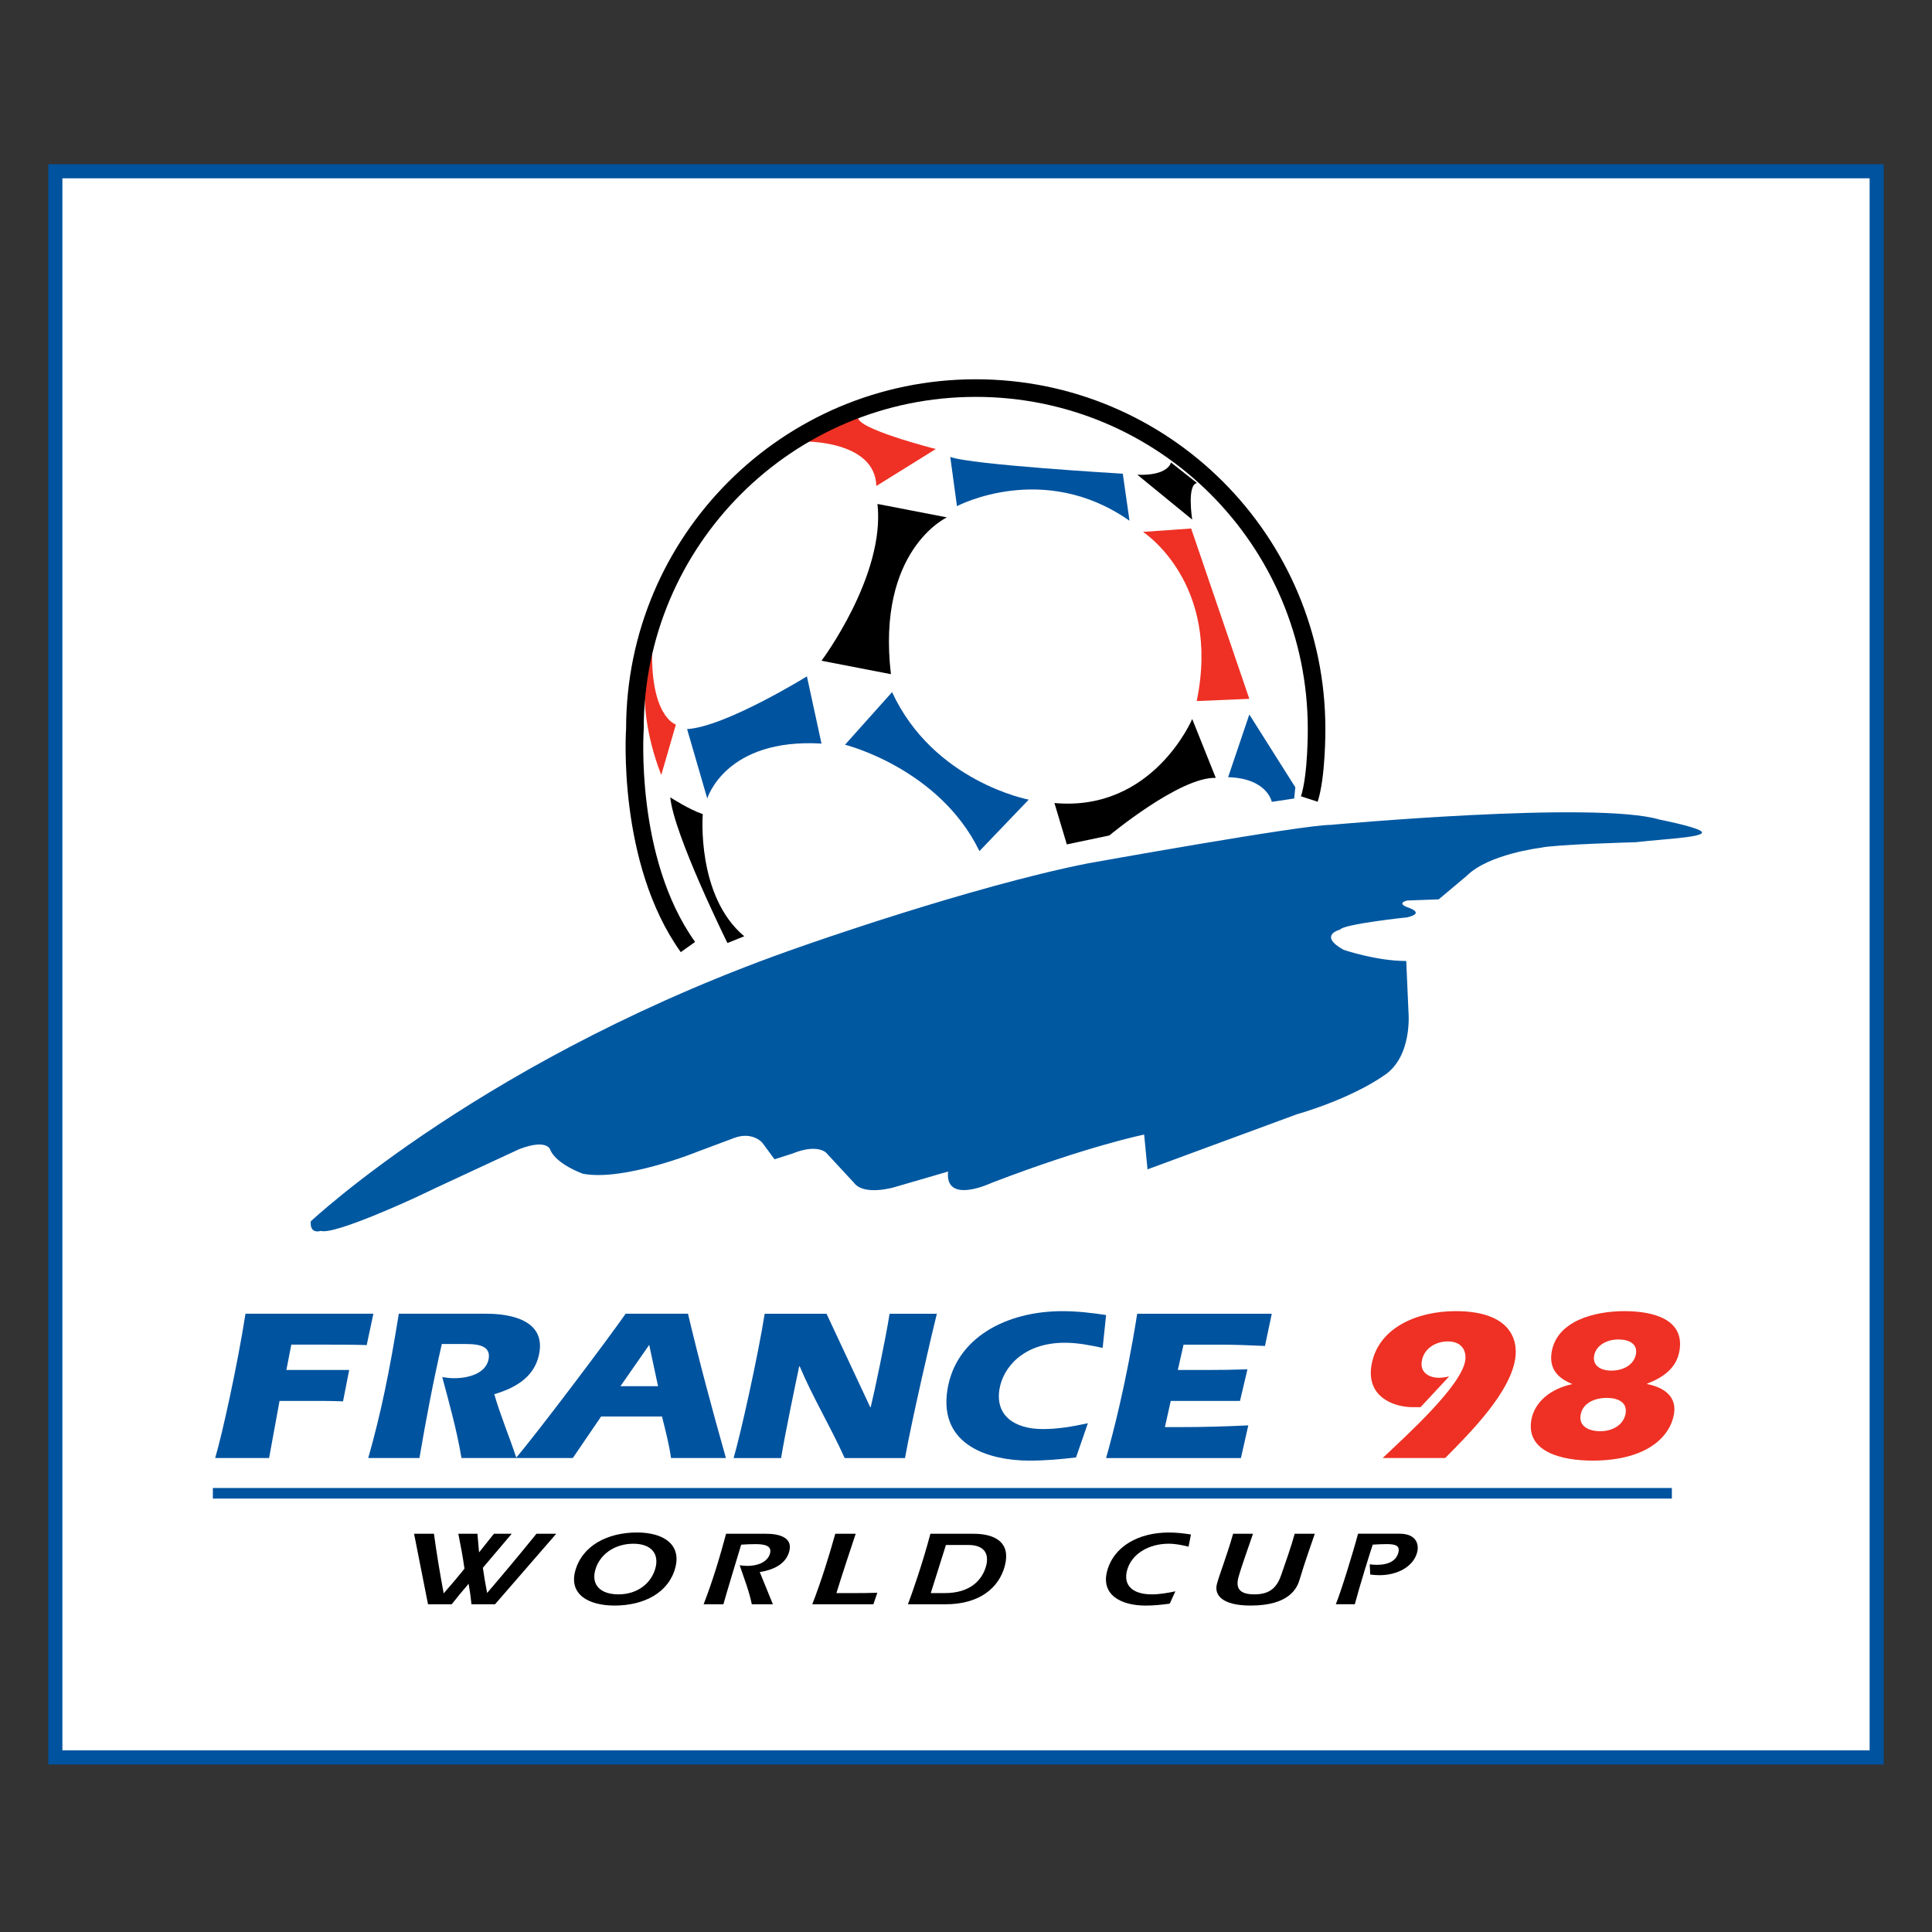 <?xml version="1.0" encoding="UTF-8" standalone="no"?>
<svg
   xmlns:dc="http://purl.org/dc/elements/1.1/"
   xmlns:cc="http://creativecommons.org/ns#"
   xmlns:rdf="http://www.w3.org/1999/02/22-rdf-syntax-ns#"
   xmlns:svg="http://www.w3.org/2000/svg"
   xmlns="http://www.w3.org/2000/svg"
   xmlns:sodipodi="http://sodipodi.sourceforge.net/DTD/sodipodi-0.dtd"
   xmlns:inkscape="http://www.inkscape.org/namespaces/inkscape"
   version="1.1"
   id="Layer_1"
   x="0px"
   y="0px"
   viewBox="0 0 1000 1000"
   xml:space="preserve"
   sodipodi:docname="1998 - France.svg"
   width="1000"
   height="1000"
   inkscape:version="1.0.1 (3bc2e813f5, 2020-09-07)"><rect x="0" y="0" width="1000" height="1000" fill="#333333" stroke="none"/><defs
   id="defs71" /><sodipodi:namedview
   pagecolor="#ffffff"
   bordercolor="#666666"
   borderopacity="1"
   objecttolerance="10"
   gridtolerance="10"
   guidetolerance="10"
   inkscape:pageopacity="0"
   inkscape:pageshadow="2"
   inkscape:window-width="1920"
   inkscape:window-height="1017"
   id="namedview69"
   showgrid="false"
   inkscape:zoom="0.827"
   inkscape:cx="500"
   inkscape:cy="500"
   inkscape:window-x="-8"
   inkscape:window-y="-8"
   inkscape:window-maximized="1"
   inkscape:current-layer="Layer_1"
   inkscape:document-rotation="0" />
<g
   id="g931"
   transform="matrix(9.788,0,0,9.788,-286.734,-91.847)"><g
     id="g66">
	<polygon
   style="clip-rule:evenodd;fill:#ffffff;fill-rule:evenodd"
   points="32.221,18.44 128.535,18.44 128.535,102.315 32.221,102.315 "
   id="polygon2" />
	<path
   style="fill:#00539f"
   d="m 31.849,18.068 h 97.059 v 84.621 H 31.849 V 102.316 18.44 Z m 0.745,0.745 v 83.129 h 95.568 V 18.813 Z"
   id="path4" />
	<path
   style="clip-rule:evenodd;fill:#ee3124;fill-rule:evenodd"
   d="M 64.263,50.366 65.035,47.7 c 0,0 -1.422,-0.417 -1.244,-4.326 0,0 -1.184,2.727 0.472,6.992 z"
   id="path6" />
	<path
   style="clip-rule:evenodd;fill-rule:evenodd"
   d="m 64.74,51.548 c 0,0 1.006,0.65 1.717,0.888 0,0 -0.351,4.326 2.193,6.459 l -0.889,0.355 c 0.001,0 -2.843,-5.747 -3.021,-7.702 z"
   id="path8" />
	<path
   style="clip-rule:evenodd;fill:#00539f;fill-rule:evenodd"
   d="m 66.695,51.609 c 0,0 0.949,-3.204 6.041,-2.904 l -0.771,-3.554 c 0,0 -4.32,2.671 -6.336,2.788 z"
   id="path10" />
	<path
   style="clip-rule:evenodd;fill:#00539f;fill-rule:evenodd"
   d="m 97.792,51.015 -0.061,0.594 -1.183,0.178 c 0,0 -0.233,-1.244 -2.309,-1.305 l 1.121,-3.315 z"
   id="path12" />
	<path
   style="clip-rule:evenodd;fill-rule:evenodd"
   d="m 89.44,34.489 2.899,2.371 c 0,0 -0.292,-1.842 0.252,-1.935 l -1.374,-1.086 c 0.001,0 -0.121,0.711 -1.777,0.65 z"
   id="path14" />
	<path
   style="clip-rule:evenodd;fill:#ee3124;fill-rule:evenodd"
   d="m 75.636,35.083 3.144,-1.955 c 0,0 -4.435,-1.122 -4.088,-1.725 l -1.621,0.431 -1.118,0.901 c -0.001,10e-4 3.621,-0.023 3.683,2.348 z"
   id="path16" />
	<path
   style="clip-rule:evenodd;fill:#00539f;fill-rule:evenodd"
   d="m 79.545,33.545 0.355,2.604 c 0,0 4.564,-2.427 9.124,0.772 l -0.355,-2.488 c 0,10e-4 -8.058,-0.471 -9.124,-0.888 z"
   id="path18" />
	<path
   style="clip-rule:evenodd;fill-rule:evenodd"
   d="m 76.407,45.035 -3.671,-0.711 c 0,0 3.377,-4.498 2.961,-8.291 l 3.67,0.71 c 0,10e-4 -3.731,1.716 -2.96,8.292 z"
   id="path20" />
	<path
   style="clip-rule:evenodd;fill:#00539f;fill-rule:evenodd"
   d="m 83.693,51.67 c 0,0 -5.031,-0.944 -7.225,-5.686 l -2.488,2.782 c 0,0 4.977,1.238 7.108,5.625 z"
   id="path22" />
	<path
   style="clip-rule:evenodd;fill:#ee3124;fill-rule:evenodd"
   d="m 92.578,46.456 2.782,-0.117 -3.076,-9.007 -2.549,0.178 c 0,0 4.143,2.665 2.843,8.946 z"
   id="path24" />
	<path
   style="clip-rule:evenodd;fill-rule:evenodd"
   d="m 92.34,47.406 c 0,0 -2.077,4.92 -7.286,4.442 l 0.655,2.188 2.249,-0.472 c 0,0 3.729,-3.107 5.628,-3.046 z"
   id="path26" />
	<path
   style="clip-rule:evenodd;fill:#0058a1;fill-rule:evenodd"
   d="m 45.727,73.972 c 0,0 9.329,-8.797 26.033,-14.571 0,0 8.796,-3.11 15.016,-4.353 0,0 11.361,-2.044 12.884,-2.044 0,0 14.009,-1.288 17.393,-0.28 0,0 1.817,0.357 2.182,0.602 0.49,0.33 -1.961,0.417 -3.438,0.595 0,0 -4.32,0.116 -5.031,0.294 0,0 -2.751,0.326 -3.909,1.483 l -1.482,1.244 -1.661,0.061 c 0,0 -0.594,0.123 0,0.356 0,0 1.005,0.299 0,0.533 0,0 -3.376,0.356 -3.554,0.65 0,0 -1.188,0.294 0.178,1.066 0,0 1.722,0.594 3.32,0.594 l 0.117,2.666 c 0,0 0.248,2.452 -1.36,3.432 0,0 -1.544,1.127 -4.565,2.016 l -7.874,2.904 -0.178,-1.839 c 0,0 -2.966,0.595 -8.058,2.55 0,0 -2.488,1.183 -2.31,-0.595 l -2.843,0.828 c 0,0 -1.6,0.477 -2.133,-0.233 l -1.482,-1.6 c 0,0 -0.479,-0.478 -1.777,0.056 l -0.944,0.3 -0.655,-0.889 c 0,0 -0.527,-0.594 -1.477,-0.238 l -1.899,0.71 c 0,0 -3.904,1.594 -6.098,1.183 0,0 -1.366,-0.478 -1.722,-1.243 0,0 -0.111,-0.645 -1.654,-0.056 0,0 -4.981,2.306 -5.453,2.543 0,0 -4.32,2.011 -5.031,1.777 -0.002,-0.002 -0.591,0.209 -0.535,-0.502 z"
   id="path28" />
	<path
   style="clip-rule:evenodd;fill:#00539f;fill-rule:evenodd"
   d="m 44.438,81.83 h 3.322 l -0.326,1.659 C 46.875,83.465 46.3,83.465 45.738,83.465 h -1.661 l -0.553,3.021 h -2.851 c 0.358,-1.202 1.16,-4.805 1.603,-7.631 h 6.764 l -0.354,1.658 C 47.957,80.489 47.225,80.489 46.493,80.489 H 44.7 Z"
   id="path30" />
	<path
   style="clip-rule:evenodd;fill:#00539f;fill-rule:evenodd"
   d="m 52.658,80.457 c -0.459,2.002 -0.84,4.016 -1.183,6.029 h -2.708 c 0.674,-2.368 1.125,-4.576 1.617,-7.631 h 4.618 c 0.628,0 3.13,0.057 2.821,2.024 -0.189,1.202 -1.103,1.854 -2.391,2.231 0.33,1.144 0.799,2.242 1.17,3.375 h -2.904 c -0.242,-1.453 -0.637,-2.86 -1.016,-4.279 0.205,0.034 0.423,0.058 0.633,0.058 0.758,0 1.7,-0.252 1.824,-1.041 0.121,-0.767 -0.756,-0.767 -1.357,-0.767 h -1.124 z"
   id="path32" />
	<path
   style="clip-rule:evenodd;fill:#00539f;fill-rule:evenodd"
   d="m 61.082,84.289 -1.497,2.197 h -3.009 c 1.139,-1.339 4.873,-6.293 5.803,-7.631 h 3.297 c 0.606,2.563 1.291,5.102 2.006,7.631 H 64.779 C 64.674,85.742 64.485,85.022 64.3,84.289 Z m 3.011,-1.601 -0.468,-2.185 -1.521,2.185 z"
   id="path34" />
	<path
   style="clip-rule:evenodd;fill:#00539f;fill-rule:evenodd"
   d="m 75.313,83.797 h 0.025 c 0.181,-0.731 0.789,-3.604 0.999,-4.941 h 2.499 c -0.201,0.778 -1.33,5.629 -1.684,7.631 H 73.961 C 73.215,84.828 72.259,83.25 71.584,81.636 h -0.026 c -0.147,0.686 -0.778,3.707 -0.958,4.851 h -2.512 c 0.36,-1.213 1.299,-5.434 1.643,-7.631 h 3.271 z"
   id="path36" />
	<path
   style="clip-rule:evenodd;fill:#00539f;fill-rule:evenodd"
   d="m 86.197,86.452 c -0.814,0.102 -1.649,0.171 -2.459,0.171 -2.055,0 -4.813,-0.755 -4.344,-3.741 0.436,-2.779 3.139,-4.163 6.082,-4.163 0.785,0 1.556,0.091 2.31,0.205 l -0.183,1.739 c -0.645,-0.138 -1.304,-0.274 -1.997,-0.274 -2.211,0 -3.282,1.326 -3.462,2.47 -0.219,1.396 0.81,2.095 2.3,2.095 0.798,0 1.592,-0.138 2.378,-0.309 z"
   id="path38" />
	<path
   style="clip-rule:evenodd;fill:#00539f;fill-rule:evenodd"
   d="m 96.547,78.855 -0.359,1.704 C 95.395,80.525 94.603,80.49 93.818,80.49 h -1.936 l -0.303,1.34 h 1.492 c 0.732,0 1.454,-0.012 2.189,-0.035 l -0.393,1.671 h -3.662 l -0.309,1.384 h 0.863 c 1.177,0 2.359,-0.034 3.546,-0.091 l -0.389,1.728 h -7.13 c 0.354,-1.259 1.064,-3.948 1.644,-7.631 h 7.117 z"
   id="path40" />
	<path
   style="clip-rule:evenodd;fill:#ee3124;fill-rule:evenodd"
   d="m 102.409,86.486 c 1.245,-1.179 4.155,-3.799 4.367,-5.148 0.088,-0.561 -0.22,-1.019 -0.913,-1.019 -0.706,0 -1.296,0.424 -1.382,1.053 -0.098,0.538 0.321,0.869 0.91,0.869 0.183,0 0.358,-0.034 0.534,-0.068 l -1.512,1.624 h -0.405 c -1.007,0 -2.453,-0.537 -2.194,-2.185 0.314,-2.002 2.404,-2.894 4.457,-2.894 2.787,0 3.324,1.406 3.148,2.528 -0.28,1.784 -2.317,3.843 -3.701,5.239 h -3.309 z"
   id="path42" />
	<path
   style="clip-rule:evenodd;fill:#ee3124;fill-rule:evenodd"
   d="m 118.111,80.789 c -0.142,0.903 -0.812,1.418 -1.716,1.762 l -0.003,0.022 c 0.889,0.172 1.572,0.652 1.428,1.567 -0.186,1.179 -1.397,2.482 -4.314,2.482 -1.569,0 -3.503,-0.435 -3.238,-2.117 0.158,-1.006 1.064,-1.692 2.146,-1.921 l 0.003,-0.023 c -0.774,-0.309 -1.204,-0.823 -1.073,-1.658 0.263,-1.67 2.267,-2.185 3.849,-2.185 1.569,10e-4 3.174,0.446 2.918,2.071 z m -5.235,3.432 c -0.092,0.584 0.43,0.847 1.045,0.847 0.653,0 1.244,-0.343 1.339,-0.949 0.091,-0.572 -0.395,-0.813 -0.997,-0.813 -0.667,0 -1.287,0.286 -1.387,0.915 z m 0.715,-3.134 c -0.081,0.515 0.35,0.776 0.912,0.776 0.667,0 1.216,-0.331 1.304,-0.892 0.083,-0.526 -0.365,-0.755 -0.94,-0.755 -0.642,0.001 -1.193,0.344 -1.276,0.871 z"
   id="path44" />
	<path
   style="clip-rule:evenodd;fill-rule:evenodd"
   d="m 51.191,90.49 h 1.051 c 0.145,1.058 0.318,2.108 0.515,3.153 0.376,-0.431 0.747,-0.866 1.099,-1.308 -0.086,-0.62 -0.201,-1.235 -0.325,-1.846 h 1.011 l 0.084,0.973 h 0.014 l 0.774,-0.973 h 0.941 l -1.526,1.801 c 0.063,0.447 0.14,0.895 0.225,1.33 0.889,-1.034 1.759,-2.079 2.609,-3.131 h 1.046 l -3.237,3.73 h -1.246 c -0.035,-0.363 -0.086,-0.727 -0.15,-1.085 -0.309,0.358 -0.612,0.722 -0.895,1.085 h -1.253 z"
   id="path46" />
	<path
   style="clip-rule:evenodd;fill-rule:evenodd"
   d="m 65.007,92.28 c -0.349,1.325 -1.649,2.007 -3.214,2.007 -1.397,0 -2.402,-0.599 -2.084,-1.812 0.352,-1.337 1.688,-2.052 3.273,-2.052 1.419,0.001 2.344,0.644 2.025,1.857 z m -4.241,0.151 c -0.201,0.767 0.284,1.264 1.232,1.264 1.024,0 1.75,-0.604 1.959,-1.398 0.195,-0.742 -0.217,-1.279 -1.165,-1.279 -1.038,-0.001 -1.813,0.602 -2.026,1.413 z"
   id="path48" />
	<path
   style="clip-rule:evenodd;fill-rule:evenodd"
   d="m 70.166,94.22 h -1.115 c -0.144,-0.71 -0.412,-1.38 -0.641,-2.063 0.135,0.017 0.267,0.033 0.406,0.033 0.526,0 1.074,-0.19 1.199,-0.665 0.115,-0.436 -0.363,-0.486 -0.778,-0.486 -0.249,0 -0.495,0.011 -0.748,0.028 -0.149,0.486 -0.786,2.594 -0.941,3.152 h -1.045 c 0.478,-1.235 0.854,-2.481 1.188,-3.73 h 2.083 c 0.804,0 1.442,0.23 1.258,0.929 -0.172,0.654 -0.797,0.979 -1.561,1.097 z"
   id="path50" />
	<path
   style="clip-rule:evenodd;fill-rule:evenodd"
   d="m 75.48,94.22 h -3.231 c 0.478,-1.24 0.866,-2.481 1.216,-3.73 h 1.08 c -0.115,0.331 -0.803,2.421 -1.02,3.138 h 0.838 c 0.443,0 0.887,0 1.326,-0.018 z"
   id="path52" />
	<path
   style="clip-rule:evenodd;fill-rule:evenodd"
   d="m 80.759,90.49 c 1.177,0 1.996,0.465 1.671,1.7 -0.305,1.157 -1.337,2.029 -3.129,2.029 h -1.994 c 0.223,-0.581 0.796,-2.236 1.188,-3.73 h 2.264 z m -2.244,3.138 h 0.741 c 1.384,0 1.997,-0.728 2.188,-1.448 0.133,-0.509 0.018,-1.097 -0.951,-1.097 h -1.177 z"
   id="path54" />
	<path
   style="clip-rule:evenodd;fill-rule:evenodd"
   d="m 92.145,91.174 c -0.331,-0.084 -0.679,-0.157 -1.053,-0.157 -1.052,0 -1.97,0.542 -2.199,1.414 -0.213,0.811 0.325,1.264 1.309,1.264 0.408,0 0.836,-0.073 1.247,-0.162 l -0.297,0.653 c -0.416,0.057 -0.836,0.102 -1.272,0.102 -1.356,0 -2.362,-0.599 -2.043,-1.812 0.352,-1.337 1.688,-2.052 3.273,-2.052 0.395,0 0.785,0.045 1.163,0.106 z"
   id="path56" />
	<path
   style="clip-rule:evenodd;fill-rule:evenodd"
   d="m 98.823,90.49 c -0.085,0.24 -0.576,1.639 -0.803,2.421 -0.13,0.442 -0.534,1.376 -2.591,1.376 -1.501,0 -1.938,-0.554 -1.783,-1.141 0.136,-0.514 0.511,-1.442 0.857,-2.656 h 1.052 c -0.199,0.577 -0.649,1.841 -0.772,2.31 -0.159,0.604 0.09,0.895 0.851,0.895 0.845,0 1.2,-0.402 1.413,-1.028 0.264,-0.766 0.518,-1.471 0.711,-2.176 h 1.065 z"
   id="path58" />
	<path
   style="clip-rule:evenodd;fill-rule:evenodd"
   d="m 101.728,92.106 c 0.128,0.017 0.249,0.027 0.38,0.027 0.638,0 1.022,-0.229 1.132,-0.642 0.094,-0.358 -0.123,-0.453 -0.608,-0.453 -0.248,0 -0.494,0.011 -0.747,0.028 -0.122,0.357 -0.701,2.219 -0.947,3.152 h -1.004 c 0.267,-0.643 0.929,-2.795 1.175,-3.73 h 2.194 c 0.913,0 1.036,0.588 0.933,0.98 -0.205,0.782 -1.073,1.213 -1.986,1.213 -0.167,0 -0.33,-0.012 -0.497,-0.034 z"
   id="path60" />
	<polygon
   style="fill:#00539f"
   points="40.551,88.07 117.704,88.07 117.704,88.629 40.551,88.629 "
   id="polygon62" />
	<path
   d="m 98.09,51.492 c 0.379,-1.167 0.361,-3.555 0.361,-3.562 v -10e-4 c 0,-4.849 -1.965,-9.238 -5.142,-12.415 -3.178,-3.178 -7.567,-5.143 -12.415,-5.143 -4.849,0 -9.238,1.965 -12.416,5.143 -3.177,3.177 -5.143,7.566 -5.143,12.415 v 0.029 c -10e-4,0.02 -0.473,6.778 2.717,11.236 l -0.758,0.539 C 61.907,54.998 62.402,47.92 62.403,47.9 v 0.029 c 0,-5.106 2.07,-9.729 5.416,-13.074 3.346,-3.346 7.969,-5.415 13.074,-5.415 5.105,0 9.728,2.069 13.073,5.415 3.346,3.346 5.415,7.967 5.415,13.072 0,0 0,10e-4 0,0.002 v -0.002 c 0,0 0,10e-4 0,0.002 0.001,0.068 0.015,2.551 -0.408,3.851 z"
   id="path64" />
</g></g>
</svg>
